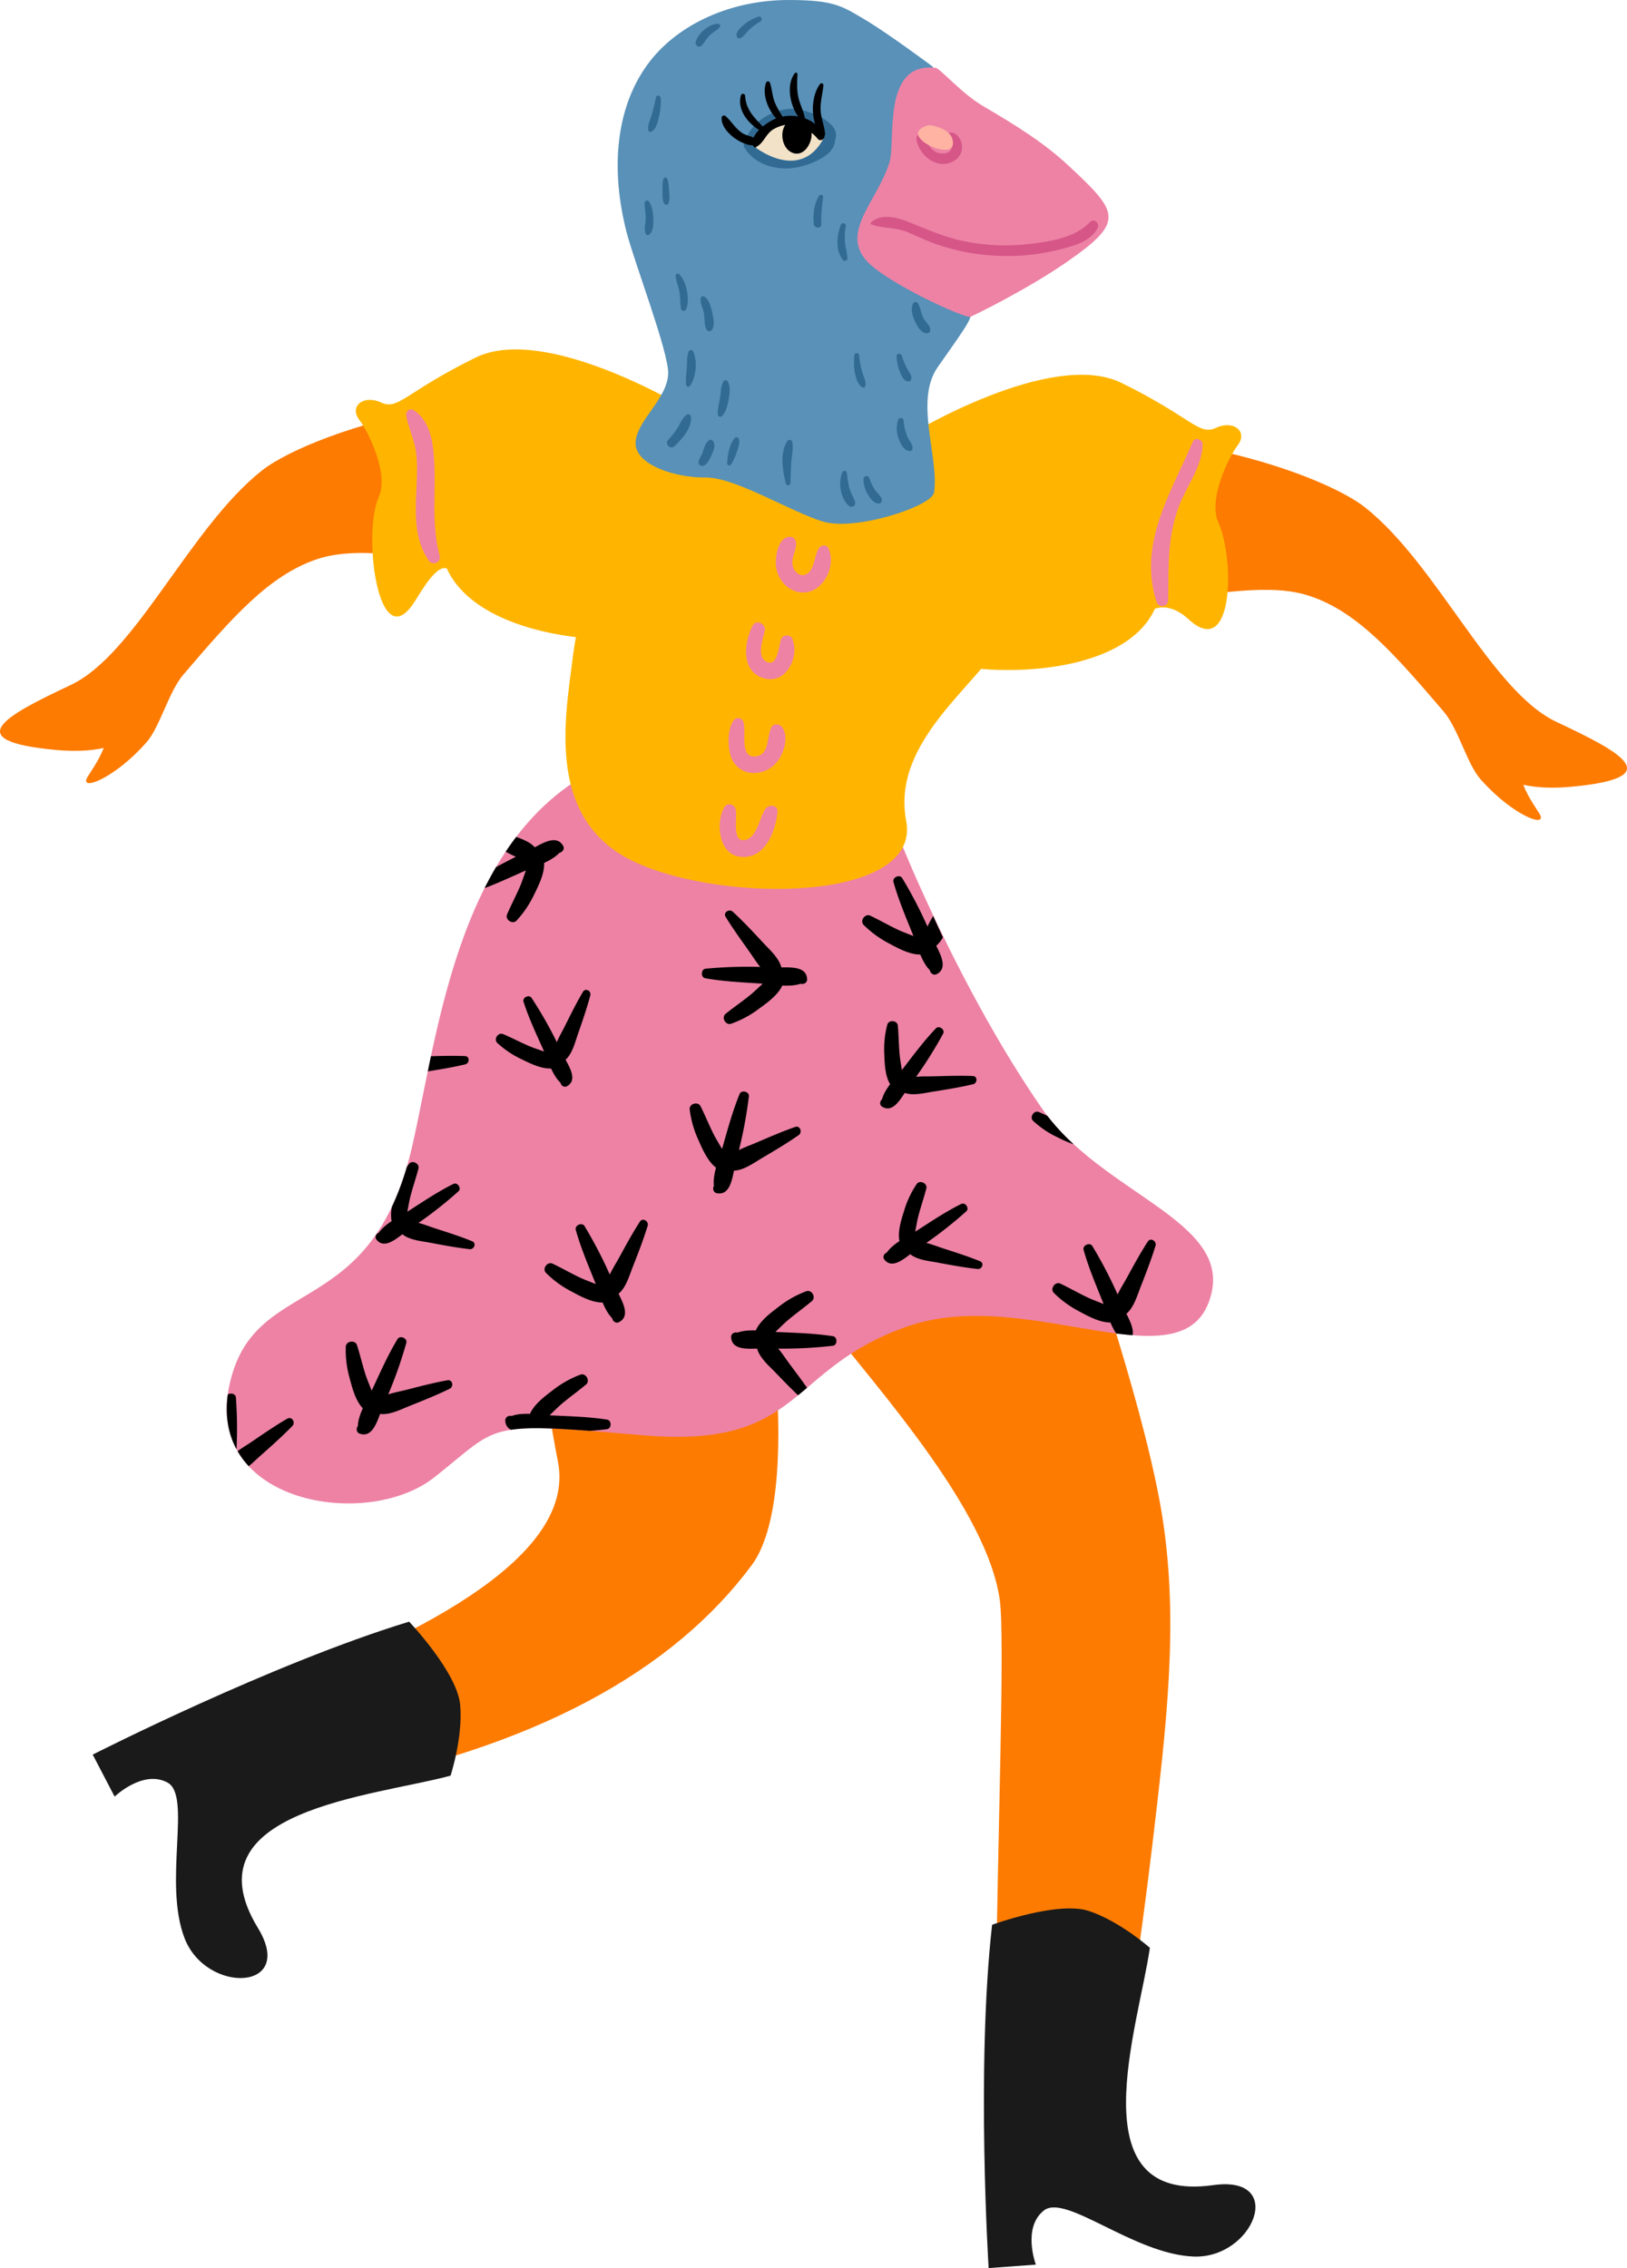 <svg xmlns="http://www.w3.org/2000/svg" viewBox="0.001 -0.001 1080.028 1505.181" style=""><g><title>Ресурс 7</title><g data-name="Слой 2"><path d="M607 404.17c24.67 25.85 119.62-3.1 178-8.4 35.75-3.25 61.87-7.77 84.56-.21 32 10.64 56.73 39.22 88.75 76.63 9.81 11.47 15.5 34.83 24.53 45 21.42 24.24 45.08 32.9 39.08 22.81-1.39-2.34-7.68-11.12-10.75-19.2 9.11 2 19.57 2.47 32.14 1.29 64.41-6.06 33.08-22.67-10.18-43.05s-78.92-104.22-126.85-142.22c-35.23-27.93-182.87-72.63-259.62-26.22C619 327.34 612.5 360.58 607 404.17z" fill="#fd7b01"></path><path d="M721.15 823.9s40.73 117.1 50.91 185.82 2.55 133.4-7.63 218.9c-3.52 29.5-8.24 64-12.92 96.52h-90.43c1.15-107.11 6.11-238.45 2.57-263.48-8.33-58.83-77.4-135.94-115.58-184.3S474.25 717 479.34 701.72s188.36 33.1 241.81 122.18z" fill="#fd7b01"></path><path d="M333.3 663.35S352 877.29 370.37 970c13.24 67-107.33 120.89-190.11 152.43l32.23 64.46c143.51-26.18 234.88-78.7 286.51-148.2 33.46-45.06 14.76-198.65-17.55-306.34-10.98-36.61-1.55-46.82-148.15-69z" fill="#fd7b01"></path><path d="M473 379.71c-24.67 25.85-119.62-3.1-178-8.4-35.75-3.25-61.87-7.77-84.56-.21-31.94 10.64-56.73 39.22-88.75 76.63-9.81 11.47-15.5 34.83-24.53 45-21.4 24.27-45.04 32.93-39.05 22.84 1.39-2.34 7.68-11.12 10.75-19.2-9.11 2-19.57 2.47-32.14 1.29C-27.69 491.6 3.64 475 46.9 454.61s78.89-104.25 126.82-142.25c35.23-27.93 182.87-72.63 259.62-26.22 27.66 16.74 34.15 49.98 39.66 93.57z" fill="#fd7b01"></path><path d="M599.49 562.5s38.51 95.73 92.35 173.35c38.68 55.75 124 73.69 112.34 122.46-15.47 64.8-120.59-6.16-201.56 21.85s-69 81.49-175.94 72.32-93.68-7.24-138.46 28-151.6 17.08-136.22-59.84S246.42 880 273.7 760.35c17.78-78 31.34-213.74 133.08-254.86z" fill="#ed82a5"></path><path d="M658.57 1277.36s43.58-16 64.22-9.17 40.51 24.46 40.51 24.46c-7.4 51.87-48.79 170.26 42.05 157.48 48.93-6.88 26.76 48.93-13 47.4s-84.86-42-99.39-30.58-5.35 35.93-5.35 35.93l-31.34 2.3s-8.4-133.02 2.3-227.82z" fill="#1a1a1a"></path><path d="M271.59 1076.19s32 33.63 33.89 55.31-6.39 46.89-6.39 46.89c-50.55 13.77-175.64 22.73-127.89 101.06 25.72 42.18-34.3 44-48.66 6.86s4.94-94.57-11.35-103.35-35.1 9.33-35.1 9.33l-14.54-27.86s118.78-60.43 210.04-88.24z" fill="#1a1a1a"></path><path d="M615.28 294s66.16 98.56 50.88 129.11-74.8 68.17-64.62 121.62-119.14 55-179.22 27.77S375 478 380.07 437.29s34.12-163.68 34.12-163.68 53.46-15.27 201.09 20.39z" fill="#ffb500"></path><path d="M456.37 271.7s-94-57.33-140.66-34.4-51.23 35.17-62.71 29.82-21.41 2.29-14.53 11.46 19.7 36.56 13 51.22c-11 24.06-.48 107.57 23.7 69.57 5.35-8.41 14.52-24.46 21.4-22.17 24.47 54.28 145.25 54.28 156 36.7s3.8-142.2 3.8-142.2z" fill="#ffb500"></path><path d="M603.82 288.52s94-57.33 140.67-34.4 51.22 35.17 62.68 29.81 21.41 2.3 14.53 11.47-19.7 36.6-13 51.22c11 24.05 10.42 92.27-19.87 64.22-7.31-6.77-15.29-9.18-22.17-6.88-24.47 54.27-148.31 44.34-159 26.75s-3.84-142.19-3.84-142.19z" fill="#ffb500"></path><path d="M619.23 44.28s-29.61-22.09-45-31.21S553.72.09 524 0c-38.55-.11-73 15.77-92.28 40.31C408.41 70 405.12 112.36 416 154.36c5.26 20.23 27.58 78.48 27.54 93.14-.05 17.11-21.68 32.13-21.63 46.67s26.78 23 46.33 22.71 56.4 22.64 77.93 29.23 72.44-10.13 73.86-19.2c3.59-22.87-13.29-60.79 2.41-83.24 14.38-20.56 21.39-30 21.75-33.81S626.6 148.7 619.23 44.28z" fill="#5991b8"></path><path d="M709.2 109.83c-16-14.87-33.35-25.75-56.88-39.61C638 61.79 624.12 45.34 621 45c-36-4.1-26.21 48.79-30.56 62.76-7.91 25.44-32.78 46.23-15 65.54 13.56 14.7 65.29 38.3 68.79 36.91 2.2-.87 37.46-18 64-36.4 38.77-26.89 34.51-32.76.97-63.98z" fill="#ed82a5"></path><path d="M458.55 276.22c-.26-1.47-2.05-1.53-3-.79-2.62 2.08-3.73 5.1-5.41 7.9a49.7 49.7 0 0 1-6.55 8.53c-2.62 2.78 1.43 6.85 4.19 4.19 4.94-4.71 12.04-12.49 10.77-19.83z" fill="#316b93"></path><path d="M473 292.35a1.72 1.72 0 0 0-2.05-.27c-3.05 1.47-3.74 6.7-5.12 9.49-.83 1.69-3.87 6.29-.65 7.43 3.42 1.21 5.86-4.18 6.94-6.55 1.36-2.98 3.38-7.23.88-10.1z" fill="#316b93"></path><path d="M490.62 291.82c-.16-1.27-1.75-2.33-2.8-1.15-3.68 4.13-4.89 11.38-5.14 16.78a1.46 1.46 0 0 0 2.7.72 39.07 39.07 0 0 0 3.62-7.87c.92-2.76 2-5.52 1.62-8.48z" fill="#316b93"></path><path d="M483.07 253.07a1.63 1.63 0 0 0-2.79 0c-1.85 3.25-1.75 7.11-2.29 10.74s-1.83 7.5-1.48 11.18a1.65 1.65 0 0 0 2.79 1.15c2.79-3 3.79-7.58 4.45-11.54s1.25-7.96-.68-11.53z" fill="#316b93"></path><path d="M460.12 233.18c-.66-1.42-2.76-.92-3.16.41-1 3.48-.89 6.76-1.06 10.36-.17 3.78-.9 7.51-.45 11.28a1.46 1.46 0 0 0 2.7.73c3.99-5.91 4.97-16.36 1.97-22.78z" fill="#316b93"></path><path d="M525.82 293.1a1.71 1.71 0 0 0-3.09-.4c-5.22 7.2-3.19 20.31-1 28.33a1.54 1.54 0 0 0 3-.4c.14-4.87.24-9.77.61-14.63.32-4.28 1.53-8.69.48-12.9z" fill="#316b93"></path><path d="M567.66 333.09c-1.15-3.26-3-6.09-3.95-9.48a93.19 93.19 0 0 1-1.6-10 1.58 1.58 0 0 0-2.85-.37c-3 6.63-1.48 17.32 4.1 22.33a2.68 2.68 0 0 0 3.12.4 1.85 1.85 0 0 0 .52-.4 2.55 2.55 0 0 0 .66-2.48z" fill="#316b93"></path><path d="M585.32 331.48c-.56-2.55-3.22-4.35-4.61-6.5a34.13 34.13 0 0 1-3.65-7.84 2 2 0 0 0-3.84.52 19.29 19.29 0 0 0 2.67 10.13c1.57 2.71 4 6.25 7.36 6.4a2.17 2.17 0 0 0 2.07-2.71z" fill="#316b93"></path><path d="M602.57 290.36a33.12 33.12 0 0 1-2.69-11.17 1.89 1.89 0 0 0-3.69-.5 18.67 18.67 0 0 0 .75 13.43c1.39 3.29 3.55 7.68 7.72 7.09a1.39 1.39 0 0 0 1-1c.61-3.14-1.82-5.21-3.09-7.85z" fill="#316b93"></path><path d="M602.27 244.85a49.16 49.16 0 0 1-3.67-8.85c-.54-1.83-3.55-1.56-3.43.47a29.34 29.34 0 0 0 2.12 10.11c1.06 2.51 2.59 6.71 5.86 6.54a1.77 1.77 0 0 0 1.63-1.24c.99-2.48-1.41-4.94-2.51-7.03z" fill="#316b93"></path><path d="M472.64 206.87c-.77-3.4-2-8.49-5.39-10.11a1.41 1.41 0 0 0-2 .83c-.7 3.31 1.3 6.83 2 10.07.76 3.56 0 8 1.84 11.17a2.06 2.06 0 0 0 3.53 0c2.18-3.22.83-8.37.02-11.96z" fill="#316b93"></path><path d="M450.75 181.93a1.35 1.35 0 0 0-2.27.95c.24 3.56 1.81 6.93 2.48 10.45.74 3.87.37 7.87 1.21 11.7.41 1.85 2.84 1.5 3.41 0 2.42-6.37.25-18.36-4.83-23.1z" fill="#316b93"></path><path d="M433.67 145.39c-.08-3.87-.61-8.17-2.74-11.47a1.61 1.61 0 0 0-3 .8c0 3.57.75 7.08.68 10.67-.07 3.13-1.26 6.72 0 9.66a1.44 1.44 0 0 0 2.36.62c2.78-2.33 2.78-6.89 2.7-10.28z" fill="#316b93"></path><path d="M444.15 126.68c-.19-2.71-.18-5.7-1.31-8.2-.53-1.14-2.09-.65-2.44.32-.94 2.58-.61 5.74-.58 8.47s-.21 5.38 1.05 7.77a1.64 1.64 0 0 0 2.82 0c1.13-2.67.67-5.51.46-8.36z" fill="#316b93"></path><path d="M435.43 64.61c-.83 4-1.77 8.1-2.94 12-1 3.28-2.79 6.42-2.13 9.88a1.49 1.49 0 0 0 2.18.88c3.1-2 3.93-6 4.78-9.43A45.91 45.91 0 0 0 438.61 65c-.07-1.71-2.79-2.25-3.18-.39z" fill="#316b93"></path><path d="M546.42 130.66c.18-1.53-2.08-1.92-2.77-.75-3.3 5.6-4.13 12.38-3.45 18.75.33 3.13 5.17 3.27 5 0-.32-6.12.48-11.94 1.22-18z" fill="#316b93"></path><path d="M561 161.52a41 41 0 0 1 .41-11.22 1.71 1.71 0 0 0-3.3-.91c-2.74 7.23-3.67 17 1.61 23.29a1.65 1.65 0 0 0 2.79-1.16c-.12-3.38-1.12-6.64-1.51-10z" fill="#316b93"></path><path d="M613 211.13c-1.67-3.13-1.82-6.89-3.69-9.86a1.79 1.79 0 0 0-3.05 0c-2.1 3.76-.43 8.79 1.31 12.41 1.52 3.13 4.52 8.4 8.68 7.36a1.73 1.73 0 0 0 1.21-1.6c.42-3.12-3.04-5.73-4.46-8.31z" fill="#316b93"></path><path d="M572.62 247.67a49.89 49.89 0 0 1-2.27-11.83 1.64 1.64 0 0 0-3.27 0c-.28 4.47-.39 8.76.76 13.15.82 3.14 1.88 7 5.13 8.23a1.11 1.11 0 0 0 1.34-.77c.91-2.93-.87-5.97-1.69-8.78z" fill="#316b93"></path><path d="M476.88 15.87C471 15.4 463 22.43 461.82 28a2.54 2.54 0 0 0 1.7 2.89h.09a2 2 0 0 0 1.12 0 2.24 2.24 0 0 0 1-.61c2-2.12 3.27-4.78 5.43-6.82s4.71-3.34 6.61-5.4a1.33 1.33 0 0 0-.89-2.19z" fill="#316b93"></path><path d="M503.4 11.06a29.61 29.61 0 0 0-9.73 5.47c-1.77 1.54-6.16 5.38-4.38 8.08s4.89-1.42 6.1-2.77a34.87 34.87 0 0 1 9.37-7.55c1.73-.94.55-3.92-1.36-3.23z" fill="#316b93"></path><path d="M527.18 72.23c-13-.45-29.18 8.19-32.65 22.52a2.27 2.27 0 0 0-.51 2.94c6.72 11.44 20.68 15.38 32.77 13.74 8.15-1.1 27.59-7.18 27.58-18.72 4.8-12.27-20-20.23-27.19-20.48zm15.29 25c-5.07 5.27-16 7.33-22.7 7-7-.31-12.3-3.14-17.68-6.74 2.43-11 16.34-14.28 25-13.23 6.32.8 24.46 3.53 15.38 12.97z" fill="#316b93"></path><path d="M546.57 92.16c.17-.82-6-16.88-23.7-14.64s-21 20.57-21 20.57 29.06 22.68 44.7-5.93z" fill="#f2e2c8"></path><path d="M547.72 89c-.4-5.5-2.78-10.5-3-16.11S546.13 62 546.6 56.5a1.25 1.25 0 0 0-2.12-.88c-4.88 6.12-6.28 18-3.34 26.7a25.3 25.3 0 0 0-6.82-3.82c-.76-4.48-3-8.57-4.12-13-1.41-5.4-1.08-10.81-.83-16.31 0-.79-1.14-1.37-1.67-.69-5.84 7.53-3.5 20.67 2.07 28.79a27.26 27.26 0 0 0-10.34.09c-2-3.45-4.16-6.65-5.48-10.47s-1.53-8.09-2.84-12a1.35 1.35 0 0 0-2.57 0c-2.74 7.28 1.08 17.78 6.72 23.64a38.07 38.07 0 0 0-8.93 5.4c-5.74-6-11.2-11.24-11.68-20.3a1.44 1.44 0 0 0-2.81-.38c-2.54 9.55 4.29 18 12 23a16.74 16.74 0 0 0-3.59 5c-2.38-1-5.22-1.6-6.84-2.56-5.09-3-7.48-7.86-11.73-11.63a1.58 1.58 0 0 0-2.66 1.1c-.2 5.3 4.16 10.09 8.1 13.11a29.16 29.16 0 0 0 6.95 3.9 17.69 17.69 0 0 0 4.23 1.16 10 10 0 0 0 1.64.11 7.24 7.24 0 0 0 .41 1 .75.75 0 0 0 .83.34c5.43-1.79 7-9 12.22-12a23.76 23.76 0 0 1 7.86-2.91c-3.74 5.56-1.91 15.25 4.17 18.22 7.89 3.85 13.84-6 13.32-13a31.69 31.69 0 0 1 4.13 4.07c1.7 2.05 4.74 0 4.45-2.26a.93.93 0 0 0 .39-.92z"></path><path d="M723.5 147.41c-9.81 10.52-27 13-40.69 14.56a138.59 138.59 0 0 1-41.9-1.69c-13-2.56-24.62-7.65-36.85-12.59-8.14-3.28-18.85-6.53-25.91 0a.76.76 0 0 0 .33 1.26c7.61 2.88 15.57 1.75 23.43 4.93 6.53 2.64 12.75 5.8 19.42 8.12a144.14 144.14 0 0 0 41 7.76 140.93 140.93 0 0 0 41.56-4.31c9.11-2.35 20.07-5.13 24.7-14.12 1.65-3.14-2.46-6.75-5.09-3.92z" fill="#d65687"></path><path d="M638.44 95.61c-.81-4.25-4.36-8.82-9.17-7.44-2.64.75-2.62 3.89-.7 5.35 1.61 1.23 3.38 2.1 3.11 4.5-.31 2.75-3.34 3.8-5.75 3.86-6.22.16-10.52-5.4-11.56-11-.74-3.93-6.57-2.22-6 1.65 1.68 10.6 13.57 20.22 24.25 14.6a10.66 10.66 0 0 0 5.82-11.52z" fill="#d65687"></path><path d="M616.61 83s17 1.63 15.91 12.81S594 89 616.61 83z" fill="#ffb3a3"></path><path d="M291.84 368.88c-5.68-21.54-2.32-41.71-3.63-63.47-.73-12.3-2.75-26.22-13.66-33.25-2.64-1.7-5.39 1.09-4.89 3.75 1.6 8.57 5.57 16.06 6.6 24.82 1.07 9.16.35 18.21 0 27.39-.6 15.48-.7 30.6 8.27 43.84 2.47 3.66 8.52 1.48 7.31-3.08z" fill="#ed82a5"></path><path d="M791.86 293.05c-14.7 34.38-36.39 67.18-24.2 106.36 1.31 4.22 7.74 3.5 7.78-1.06.24-21.59-.65-41.76 7.17-62.46C787.84 322.05 798 310 798.3 294.8c.07-3.22-5.05-5-6.44-1.75z" fill="#ed82a5"></path><path d="M549.89 363.75c-1.2-2.62-4.92-2.09-6.26 0-2.77 4.31-2.57 9.78-5.2 14.16s-7.23 5.28-10.55 1.08c-3.51-4.45-1.33-9.94.13-14.67.91-3 .83-7.78-3.32-8.05-8.21-.53-10.23 13.52-9.6 19.34.78 7.21 5.33 13.91 12.24 16.52 16.17 6.13 28.88-14.57 22.56-28.38z" fill="#ed82a5"></path><path d="M525.85 423.73c-1.24-2.78-5.84-2.62-7.14 0-1.87 3.8-2 18.17-9.05 15.77-8-2.71-3.17-15.48-2-20.76 1.09-4.71-5.76-8.13-8.14-3.43-5.7 11.26-7.94 30.58 7.88 34.91 14.68 4.01 23.66-14.81 18.45-26.49z" fill="#ed82a5"></path><path d="M519.34 482.77c-1.69-2.44-5.78-3-7.33 0-3.21 6.31-.95 18.82-11.12 19.26s-5.29-17.08-7.44-23a3.61 3.61 0 0 0-6.49-.85c-4.34 6.07-4.08 18.37-1.31 25.15a15.82 15.82 0 0 0 14.59 9.67 19.68 19.68 0 0 0 16.44-8.56c3.89-5.55 6.87-15.59 2.66-21.67z" fill="#ed82a5"></path><path d="M508.2 536.63c-4.13 5.68-5.63 20.17-14.28 20.91-8.49.73-4-16.11-5.71-20.89-1.15-3.16-5.49-4.11-7.35-1-6.11 10.36-3.77 31.79 11 33 16.24 1.35 22.88-16.94 24.29-29.91.47-4.61-5.78-5.09-7.95-2.11z" fill="#ed82a5"></path><path d="M424.76 810.74c-5.12 7.91-9.65 16.34-14.19 24.6-1.68 3.06-4.05 6.71-5.79 10.49A292.17 292.17 0 0 0 388 813.64c-1.68-2.7-6.65-.46-5.79 2.59 3.26 11.65 8.06 22.95 12.58 34.17.22.54.44 1.15.66 1.74-3.46-1.44-7.05-2.69-10.31-4.22-6.21-2.92-12.14-6.38-18.33-9.3-3.45-1.64-7.07 3.34-4.4 6.1a68.42 68.42 0 0 0 17 12.38c6 3.23 13.62 7.38 20.61 7.3 1.68 4 3.67 7.74 6.32 10.38.36 2 2.43 3.75 4.6 2.62 7.41-3.86 2.67-12.71-.32-18.82 5-4.19 7.24-12.24 9.53-18.09 3.48-8.84 7-17.89 9.78-27 .9-3-3.25-5.72-5.17-2.75z"></path><path d="M527.85 747.9c-8.9 3.08-17.66 6.93-26.33 10.63-3.21 1.38-7.32 2.8-11 4.7a291 291 0 0 0 6.6-35.69c.35-3.16-5-4.46-6.15-1.54-4.61 11.19-7.79 23-11.14 34.67-.16.56-.36 1.18-.55 1.78-1.84-3.27-3.9-6.46-5.53-9.68-3.08-6.12-5.63-12.5-8.7-18.62-1.71-3.41-7.63-1.72-7.22 2.1a68.41 68.41 0 0 0 5.75 20.22c2.75 6.24 6.18 14.2 11.73 18.44-1.12 4.16-1.87 8.36-1.41 12.08-1 1.81-.4 4.44 2 4.89 8.21 1.53 9.93-8.37 11.34-15 6.54-.22 13.25-5.19 18.65-8.38 8.18-4.83 16.54-9.78 24.32-15.22 2.58-1.83.99-6.53-2.36-5.38z"></path><path d="M387 658.19c-4.49 7.54-8.41 15.57-12.36 23.43-1.46 2.91-3.53 6.4-5 10a274.31 274.31 0 0 0-16.8-29.41c-1.66-2.46-6.21-.2-5.31 2.61 3.46 10.75 8.33 21.12 12.95 31.42.22.49.45 1.06.67 1.6-3.27-1.22-6.66-2.26-9.77-3.57-5.88-2.51-11.54-5.52-17.41-8-3.28-1.4-6.47 3.37-3.89 5.85A64.06 64.06 0 0 0 346.33 703c5.72 2.8 13 6.4 19.47 6.08 1.71 3.64 3.71 7.09 6.27 9.46.4 1.87 2.39 3.41 4.38 2.27 6.77-3.85 2-11.94-1-17.53 4.53-4.09 6.31-11.67 8.25-17.2 2.92-8.37 5.89-16.93 8.16-25.5.8-2.85-3.17-5.24-4.86-2.39z"></path><path d="M335.68 565.23c2.14 1.15 4.44 2.36 6.78 3.33-4.43 2.24-8.85 4.52-13.21 6.91-2.67 4.53-5.19 9.19-7.58 13.93 8.72-3.3 17.24-7.23 25.71-11 .54-.24 1.14-.48 1.72-.72-1.32 3.51-2.43 7.14-3.85 10.46-2.69 6.3-5.93 12.36-8.64 18.65-1.51 3.5 3.6 6.94 6.26 4.17a68.21 68.21 0 0 0 11.76-17.42c3-6.12 6.89-13.88 6.56-20.85 3.91-1.82 7.6-4 10.15-6.7 2-.42 3.66-2.56 2.45-4.69-4.12-7.26-12.8-2.21-18.79 1-3-3.34-7.75-5.29-12.35-6.86q-3.65 4.76-6.97 9.79z"></path><path d="M308.66 700.84c-7.48-.32-15.08-.12-22.6.11Q285 706 284 711c8.31-1.32 16.76-2.72 24.92-4.67 2.82-.72 3.08-5.33-.26-5.49z"></path><path d="M481.71 608.49c4.91 8 10.54 15.77 16 23.45 2 2.84 4.3 6.55 6.94 9.76a291.88 291.88 0 0 0-36.27 1.17c-3.17.34-3.3 5.79-.19 6.34 11.92 2.11 24.18 2.69 36.25 3.48.58 0 1.23.1 1.85.16-2.79 2.49-5.47 5.19-8.27 7.46-5.32 4.33-11 8.18-16.33 12.48-3 2.4-.05 7.82 3.59 6.61a68 68 0 0 0 18.52-9.94c5.52-4 12.56-9.07 15.51-15.4 4.31.21 8.57 0 12.1-1.2 2 .56 4.43-.56 4.36-3-.27-8.34-10.3-7.91-17.09-7.87-1.61-6.34-7.9-11.83-12.17-16.43-6.47-7-13.09-14.06-20.07-20.5-2.32-2.16-6.57.4-4.73 3.43z"></path><path d="M535.73 921c-3.86-5.55-8-11-12-16.39-2.08-2.8-4.42-6.46-7.13-9.62a291.26 291.26 0 0 0 36.25-1.89c3.16-.4 3.19-5.85.06-6.34-12-1.88-24.23-2.21-36.31-2.76-.58 0-1.23-.08-1.86-.13 2.75-2.54 5.37-5.29 8.13-7.62 5.24-4.43 10.84-8.4 16.08-12.8 2.92-2.46-.1-7.82-3.72-6.54a68.51 68.51 0 0 0-18.32 10.3c-5.44 4.13-12.38 9.32-15.21 15.71-4.31-.13-8.57.13-12.07 1.43-2-.51-4.42.65-4.29 3.1.42 8.34 10.45 7.71 17.24 7.53 1.73 6.31 8.12 11.68 12.49 16.19 4.79 5 9.66 10 14.69 14.78 2.01-1.6 3.98-3.25 5.97-4.95z"></path><path d="M391.46 949.57c3.85-.27 7.68-.63 11.47-1.12 3.16-.41 3.19-5.85.06-6.34-11.95-1.88-24.22-2.21-36.3-2.76-.59 0-1.24-.08-1.86-.13 2.74-2.55 5.37-5.29 8.12-7.63 5.24-4.42 10.85-8.39 16.09-12.79 2.91-2.46-.11-7.82-3.73-6.54a68.51 68.51 0 0 0-18.31 10.3c-5.44 4.13-12.38 9.32-15.2 15.71-4.32-.13-8.58.12-12.08 1.43-2-.52-4.42.65-4.29 3.1a6.72 6.72 0 0 0 3.78 6.06c11.25-1.71 26.68-1.22 52.25.71z"></path><path d="M297 916c-9.27 1.66-18.52 4.11-27.65 6.44-3.38.86-7.67 1.63-11.62 2.93a290.54 290.54 0 0 0 12-34.24c.83-3.07-4.2-5.17-5.84-2.47-6.28 10.35-11.26 21.57-16.36 32.53-.25.53-.54 1.11-.82 1.68-1.31-3.51-2.86-7-4-10.42-2.1-6.53-3.63-13.22-5.72-19.74-1.16-3.64-7.27-2.88-7.46 1a68.43 68.43 0 0 0 2.56 20.86c1.75 6.6 3.91 15 8.74 20-1.75 3.94-3.14 8-3.26 11.72-1.23 1.64-1.08 4.33 1.23 5.14 7.88 2.78 11.1-6.73 13.52-13.08 6.5.8 13.89-3.07 19.73-5.39 8.83-3.51 17.84-7.12 26.37-11.29 2.96-1.38 2.11-6.27-1.42-5.67z"></path><path d="M313.44 823.74c-8.14-3.31-16.66-6-25-8.7-3.1-1-6.86-2.54-10.63-3.48a271.46 271.46 0 0 0 26.56-21c2.18-2-.73-6.18-3.38-4.86-10.11 5-19.63 11.4-29.12 17.51-.46.3-1 .61-1.48.91.72-3.42 1.23-6.93 2.07-10.19 1.59-6.2 3.71-12.25 5.32-18.43.89-3.45-4.3-5.89-6.37-3-.49.7-1 1.41-1.42 2.14a179.27 179.27 0 0 1-9.8 26.12 25.57 25.57 0 0 0-.24 9.64c-3.35 2.23-6.45 4.73-8.41 7.61-1.79.68-3 2.88-1.59 4.68 4.83 6.11 12.11.22 17.18-3.59 4.73 3.87 12.5 4.5 18.25 5.58 8.7 1.66 17.62 3.32 26.42 4.32 2.94.27 4.7-4 1.64-5.26z"></path><path d="M761.88 824c-5.12 7.9-9.65 16.34-14.19 24.59-1.68 3.06-4.05 6.71-5.79 10.49a292.92 292.92 0 0 0-16.79-32.18c-1.68-2.7-6.65-.47-5.79 2.58 3.26 11.66 8.06 22.95 12.58 34.17.22.54.44 1.15.66 1.74-3.46-1.44-7-2.68-10.31-4.22-6.21-2.92-12.14-6.37-18.33-9.3-3.45-1.64-7.07 3.34-4.4 6.1a68.42 68.42 0 0 0 17 12.38c6 3.23 13.63 7.38 20.61 7.3a43.57 43.57 0 0 0 3.8 7.29c3.73.48 7.36.88 10.87 1.16 1-4.32-2-10-4.07-14.26 5-4.2 7.24-12.25 9.54-18.09 3.46-8.85 7-17.89 9.77-27 .96-3.02-3.24-5.75-5.16-2.75z"></path><path d="M619.44 607.89c-1.28 2.19-2.65 4.56-3.77 7a291.21 291.21 0 0 0-16.79-32.18c-1.68-2.7-6.65-.46-5.79 2.58 3.27 11.66 8.06 23 12.58 34.17.22.54.44 1.15.66 1.74-3.45-1.44-7-2.68-10.31-4.22-6.2-2.92-12.14-6.37-18.33-9.3-3.45-1.63-7.06 3.34-4.4 6.1a68.6 68.6 0 0 0 17 12.38c6 3.23 13.63 7.39 20.61 7.3 1.68 4 3.68 7.74 6.32 10.38.36 2 2.43 3.75 4.6 2.62 7.41-3.85 2.67-12.71-.32-18.81a19.47 19.47 0 0 0 4.42-5.65c-2.38-5.09-4.54-9.82-6.48-14.11z"></path><path d="M695.26 740.52c-1.85-.87-3.7-1.72-5.58-2.52-3.27-1.41-6.47 3.36-3.88 5.84a63.79 63.79 0 0 0 16.27 10.95 87.3 87.3 0 0 0 10.72 4.65 150.3 150.3 0 0 1-17.53-18.92z"></path><path d="M645.78 714.09c-8.78-.38-17.7 0-26.49.21-3.25.1-7.31-.08-11.18.31a273.75 273.75 0 0 0 18-28.73c1.37-2.63-2.77-5.56-4.82-3.44-7.83 8.14-14.65 17.34-21.54 26.29-.33.43-.72.9-1.09 1.35-.47-3.46-1.17-6.94-1.48-10.29-.59-6.38-.61-12.78-1.18-19.15-.32-3.54-6-4.1-7-.65a63.87 63.87 0 0 0-2 19.52c.25 6.37.51 14.46 3.87 20-2.4 3.23-4.48 6.62-5.36 10-1.46 1.24-1.86 3.72.07 4.94 6.61 4.13 11.49-3.87 15-9.15 5.76 2 13.28 0 19.07-.89 8.75-1.39 17.7-2.84 26.32-4.89 2.89-.66 3.12-5.29-.19-5.43z"></path><path d="M650.56 837c-8.14-3.31-16.66-6-25-8.7-3.1-1-6.86-2.53-10.63-3.47a273.07 273.07 0 0 0 26.56-21c2.19-2-.74-6.17-3.38-4.86C628 804 618.47 810.34 609 816.45c-.45.29-1 .6-1.48.91.72-3.43 1.23-6.94 2.07-10.2 1.59-6.2 3.72-12.24 5.32-18.43.89-3.44-4.3-5.89-6.37-3a64 64 0 0 0-8.37 17.74c-1.91 6.08-4.39 13.78-3.09 20.16-3.34 2.24-6.45 4.73-8.41 7.62-1.79.68-3 2.88-1.59 4.67 4.83 6.12 12.11.22 17.18-3.58 4.73 3.87 12.5 4.49 18.25 5.57 8.72 1.63 17.63 3.28 26.44 4.24 2.91.36 4.68-3.92 1.61-5.15z"></path><path d="M190.7 941.48c-8.15 4.71-16 10.17-23.81 15.46-2.66 1.81-6.08 3.81-9.16 6.13a55 55 0 0 0 7.37 9.93c2.89-2.29 5.55-5 8-7.11 7.11-6.3 14.36-12.76 21-19.59 2.2-2.28-.26-6.59-3.33-4.81zM157 961.81a282.53 282.53 0 0 0-.41-34.45c-.21-2.51-3.66-3.2-5.4-1.84-1.92 14.23.44 26.32 5.81 36.29z"></path></g></g></svg>